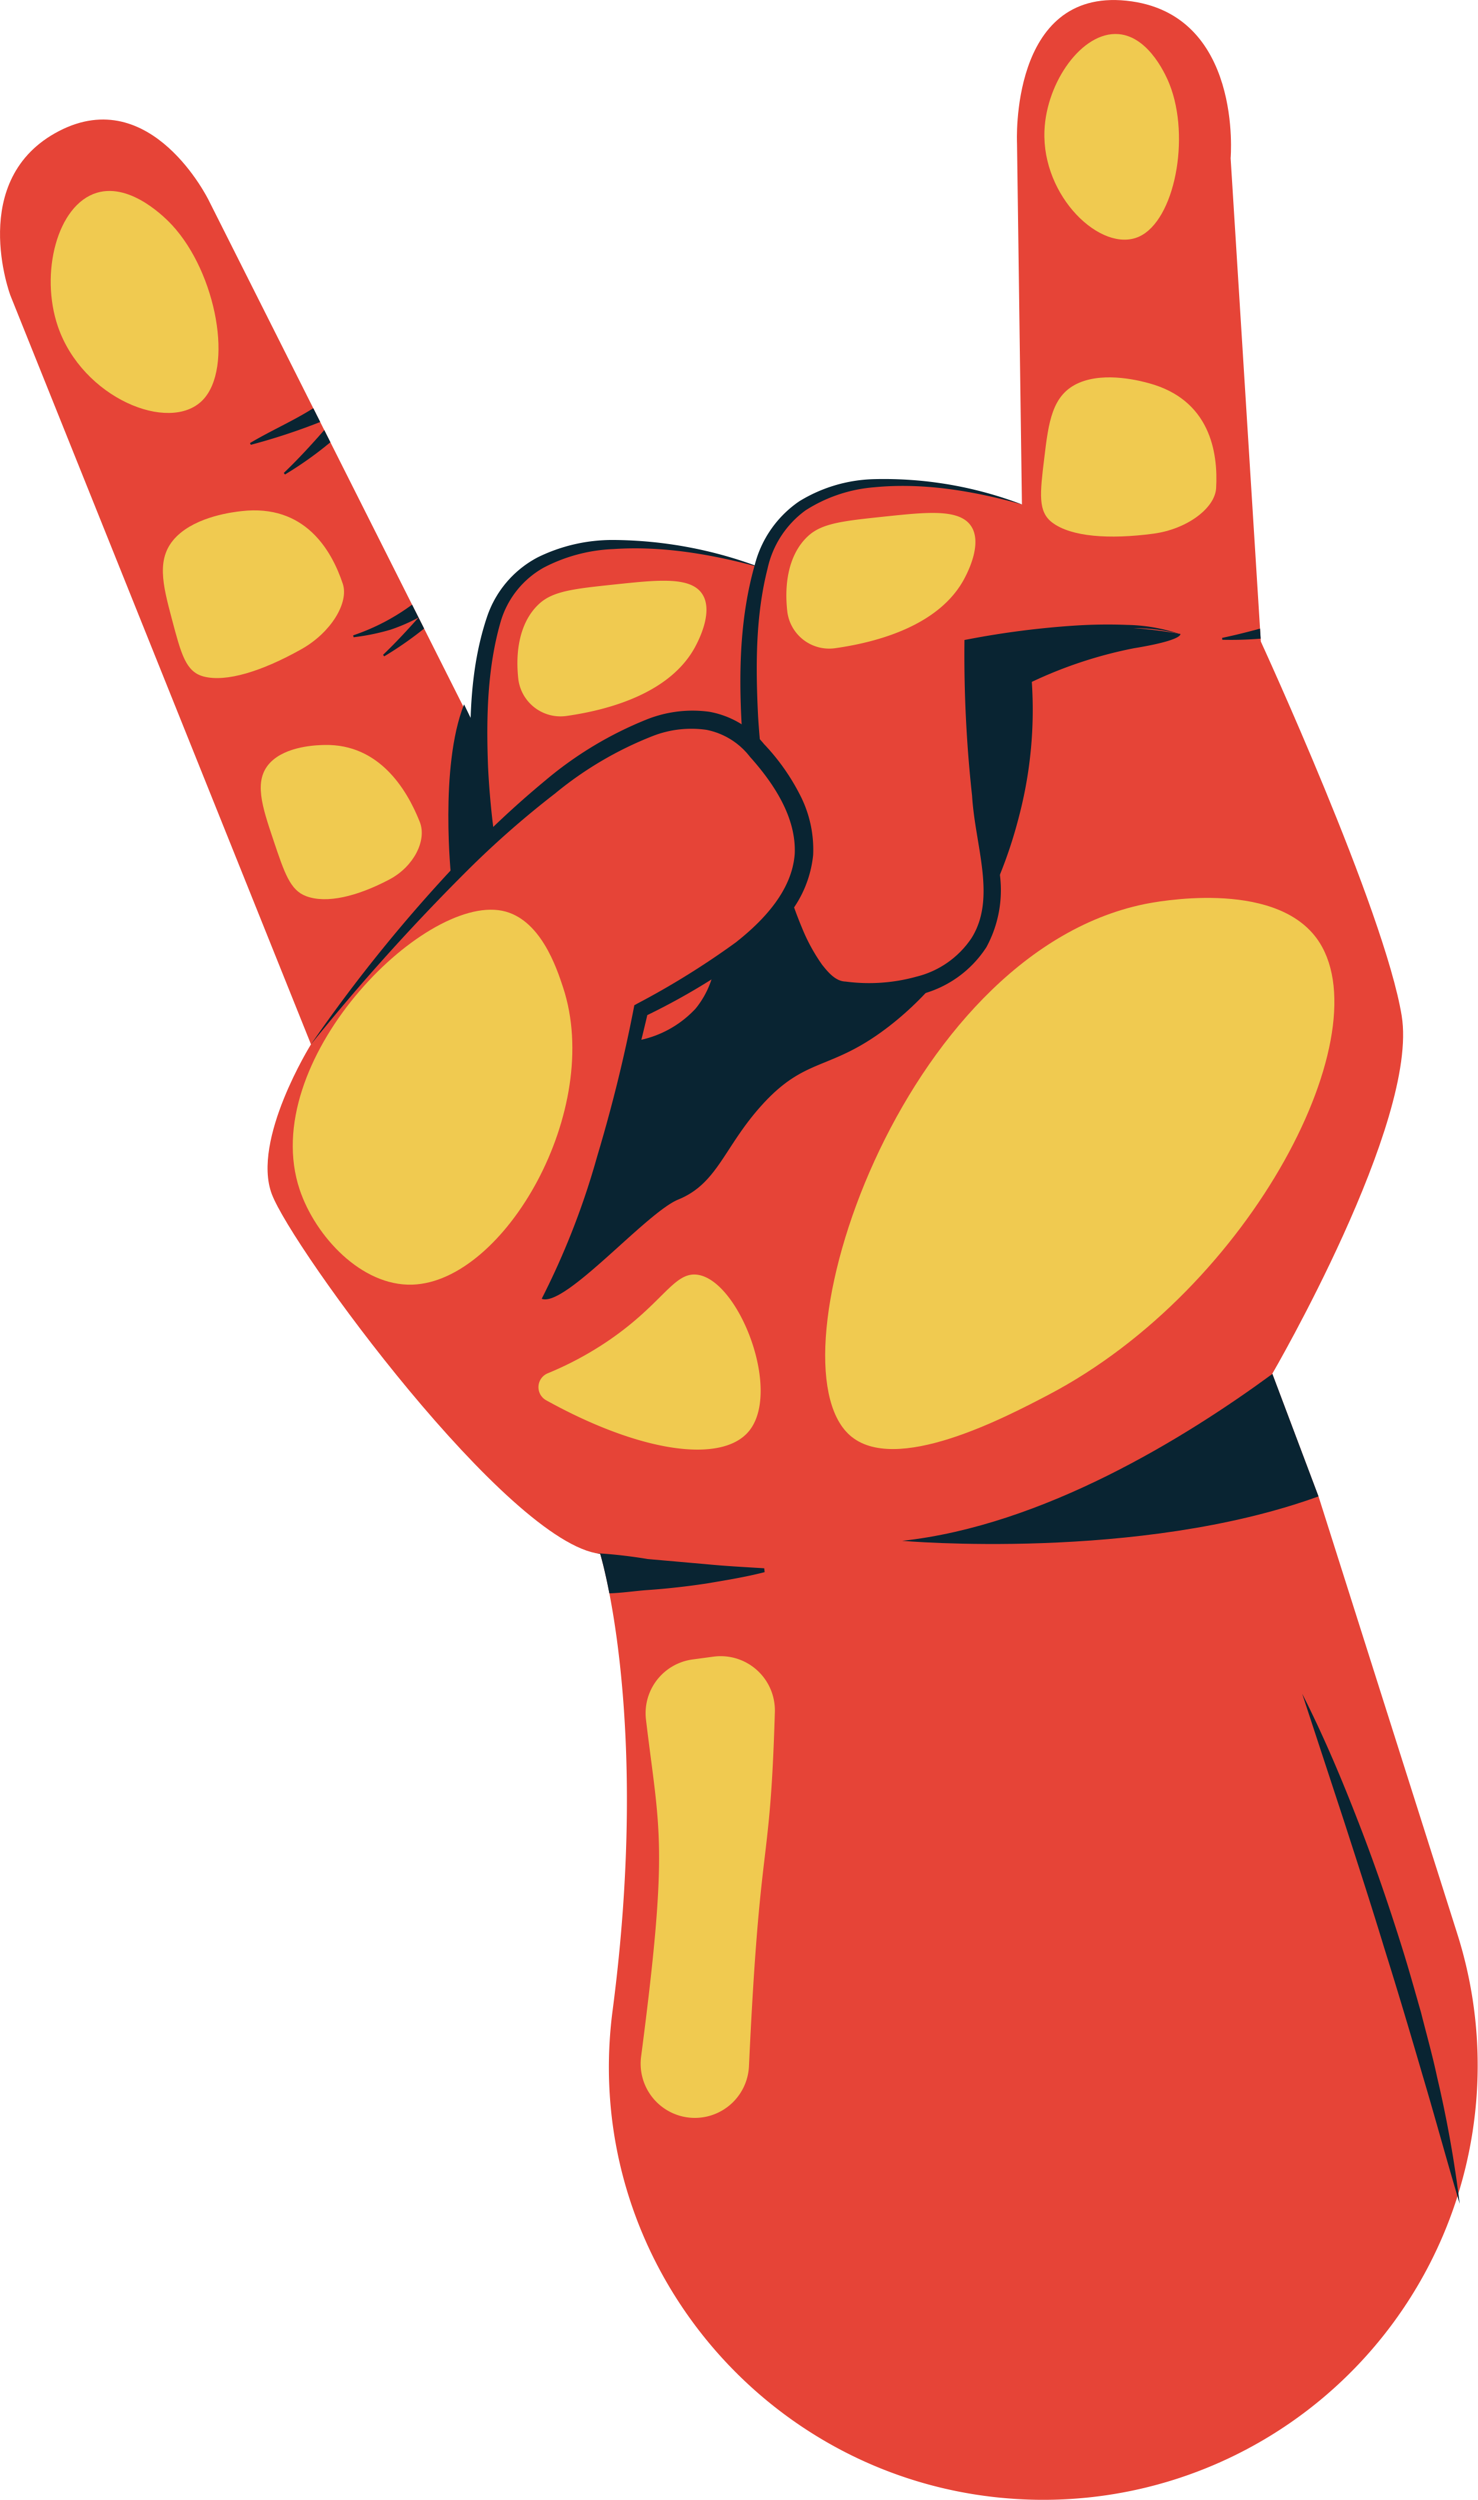 <svg xmlns="http://www.w3.org/2000/svg" width="198.496" height="335.593" viewBox="0 0 198.496 335.593">
  <g id="Group_57" data-name="Group 57" transform="translate(0 0)">
    <path id="Fill_1" data-name="Fill 1" d="M68.036,106.407,28.025,26.879s-7.682-15.724-20.1-9.286S1.4,39.674,1.4,39.674L41.766,140.2s-8,12.825-5.264,20.1,31.755,46.913,44.1,48.3,54.942,16.293,96.492-7.655l-6.224-16.525s19.712-33.839,17.378-48.055-18.917-50.237-18.917-50.237l-4.057-64.889s1.709-19.513-14-21.144-14.689,19.116-14.689,19.116l.735,54.065Z" transform="translate(0 0)" fill="#e64437"/>
    <path id="Fill_3" data-name="Fill 3" d="M0,90.191C3.108,91.4,14.031,78.628,18.355,76.865c5.258-2.144,6.121-6.984,11.108-12.549,6.1-6.813,9.274-4.541,17.281-10.772,12.761-9.931,16.56-24.924,17.5-28.625A56.36,56.36,0,0,0,65.831,7.376,58.159,58.159,0,0,1,79.552,2.857C86.27,1.756,85.777.934,85.777.934A64.4,64.4,0,0,0,57.489,2.343L8.343,53.152Z" transform="translate(72.742 84.166)" fill="#092432"/>
    <path id="Fill_5" data-name="Fill 5" d="M37.889,3.149S7.681-7.418,1.993,10.161,3.724,66.87,12.489,68.1s22.732-1.767,19.9-17.3a156.442,156.442,0,0,1-2.671-27.239s3.962.242,6.166,2.564" transform="translate(64.294 73.052)" fill="#e64437"/>
    <path id="Fill_7" data-name="Fill 7" d="M39.025,3.713C32.564,1.941,25.849.771,19.235,1.222A22.092,22.092,0,0,0,9.886,3.7a12.27,12.27,0,0,0-5.77,7.156c-1.828,6.234-1.987,13-1.727,19.605A108.844,108.844,0,0,0,5.174,50.17a75.373,75.373,0,0,0,2.869,9.454,29.97,29.97,0,0,0,2.086,4.356,8.819,8.819,0,0,0,2.89,3.221,2.674,2.674,0,0,0,.8.275l1.192.138c.8.079,1.6.112,2.4.111a23.724,23.724,0,0,0,4.773-.474,14.181,14.181,0,0,0,8.078-4.337,12.157,12.157,0,0,0,2.688-8.687,45.135,45.135,0,0,0-.62-4.9c-.251-1.67-.485-3.342-.683-5.018a140.7,140.7,0,0,1-1.034-20.195l0-.266.248.031a9.992,9.992,0,0,1,6.151,2.8,9.986,9.986,0,0,0-6.18-2.326l.252-.234a170.7,170.7,0,0,0,2.029,19.984c.253,1.654.541,3.3.846,4.946a46.8,46.8,0,0,1,.812,5.074A14.163,14.163,0,0,1,31.93,64.31,16.234,16.234,0,0,1,22.666,69.5a25.984,25.984,0,0,1-5.235.581c-.877.011-1.755-.016-2.63-.091l-1.314-.138a5.156,5.156,0,0,1-1.583-.51,10.973,10.973,0,0,1-3.888-4.081,32.213,32.213,0,0,1-2.321-4.7A63.171,63.171,0,0,1,2.68,50.754a111.2,111.2,0,0,1-2.625-20.2c-.182-6.772-.02-13.693,2.226-20.321A14.07,14.07,0,0,1,9.121,2.3,22.776,22.776,0,0,1,19.178,0,56.808,56.808,0,0,1,39.025,3.713" transform="translate(63.157 72.489)" fill="#092432"/>
    <path id="Fill_9" data-name="Fill 9" d="M57.855,20.353s-6.416-3.008-28.152,1.4a172.1,172.1,0,0,0,2.685,29.179c2.832,15.538-11.135,18.533-19.9,17.305S-3.694,27.882,1.993,10.3,36.719,2.966,36.719,2.966" transform="translate(100.528 64.753)" fill="#e64437"/>
    <path id="Fill_11" data-name="Fill 11" d="M58.952,20.825a23.969,23.969,0,0,0-7.013-.756,66.622,66.622,0,0,0-7.058.44c-4.692.508-9.325,1.445-13.94,2.415l.569-.688a172.1,172.1,0,0,0,1.62,20.078c.442,3.357,1.091,6.563,1.594,10a16.051,16.051,0,0,1-1.677,10.556,14.87,14.87,0,0,1-8.7,6.309,26.287,26.287,0,0,1-10.539.837,6.54,6.54,0,0,1-1.565-.366,6.793,6.793,0,0,1-1.361-.817,9.783,9.783,0,0,1-2-2.072A24.244,24.244,0,0,1,6.263,62.1a62.474,62.474,0,0,1-3.212-9.826A110.451,110.451,0,0,1,.123,32.023C-.2,25.218.03,18.291,1.922,11.6A14.768,14.768,0,0,1,7.909,3.017,20.153,20.153,0,0,1,17.831.045,52.053,52.053,0,0,1,37.816,3.438c-6.48-1.811-13.26-2.958-19.891-2.3a19.978,19.978,0,0,0-9.178,3.1,13.116,13.116,0,0,0-5.1,7.84C2.023,18.469,2.05,25.252,2.382,31.9A108.211,108.211,0,0,0,5.441,51.671a59.981,59.981,0,0,0,3.164,9.385A24.565,24.565,0,0,0,10.956,65.2c.946,1.218,1.918,2.253,3.164,2.289a23.831,23.831,0,0,0,9.528-.656,12.481,12.481,0,0,0,7.4-5.185c3.374-5.383.476-12.368.073-19.088a173.764,173.764,0,0,1-1.03-20.342l.006-.582.562-.106a116.733,116.733,0,0,1,14.153-1.82,67.187,67.187,0,0,1,7.138-.1,23.38,23.38,0,0,1,7,1.207" transform="translate(99.431 64.281)" fill="#092432"/>
    <path id="Fill_13" data-name="Fill 13" d="M0,43.631S42.369-14.328,59.2,3.357s.225,27.71-14.893,35.667c0,0-4.987,24.838-13.328,38.764" transform="translate(41.766 96.57)" fill="#e64437"/>
    <path id="Fill_15" data-name="Fill 15" d="M0,44.816A206.813,206.813,0,0,1,19.856,20.3,127.3,127.3,0,0,1,31.417,9.437,49.9,49.9,0,0,1,45.184,1.163a16.613,16.613,0,0,1,8.33-.99A12.274,12.274,0,0,1,60.838,4.5a28.934,28.934,0,0,1,4.751,6.667A16.014,16.014,0,0,1,67.441,19.4,15.322,15.322,0,0,1,64.3,27.232a30.457,30.457,0,0,1-5.841,5.721,89.714,89.714,0,0,1-13.689,8.131l.509-.681a198.757,198.757,0,0,1-5.658,19.872c-2.34,6.462-4.928,12.9-8.641,18.7a102.856,102.856,0,0,0,7.445-19.086c1.961-6.539,3.619-13.2,4.912-19.873l.087-.446.423-.236a108.287,108.287,0,0,0,13.2-8.2c3.959-3.113,7.586-7.121,7.919-11.907.211-4.77-2.664-9.278-6.019-13.019A9.739,9.739,0,0,0,53.1,2.593a14.267,14.267,0,0,0-7.14.808,48.332,48.332,0,0,0-13.189,7.747A125.477,125.477,0,0,0,21.026,21.453,287.976,287.976,0,0,0,0,44.816" transform="translate(41.766 95.384)" fill="#092432"/>
    <path id="Fill_17" data-name="Fill 17" d="M58.734,134.646h0a58.325,58.325,0,0,0,56.382-75.963L96.492,0,0,7.654S6.813,29.677,1.668,68.966c-4.522,34.52,22.254,65.208,57.066,65.68" transform="translate(80.604 200.942)" fill="#e64437"/>
    <path id="Fill_19" data-name="Fill 19" d="M.157,5.969a49.037,49.037,0,0,0,6.1-4.331L5.433,0C3.708,1.979,1.921,3.918,0,5.761Z" transform="translate(38.115 57.733)" fill="#092432"/>
    <path id="Fill_21" data-name="Fill 21" d="M0,4.678l.107.238A84.633,84.633,0,0,0,9.43,1.851L8.5,0C5.852,1.684,2.823,3,0,4.678" transform="translate(33.574 54.801)" fill="#092432"/>
    <path id="Fill_23" data-name="Fill 23" d="M.959,18.179C-1.458,11.093.843,1.854,6.2.245c4.659-1.4,9.448,3.637,10.094,4.334,5.984,6.457,8.32,19.251,4.083,23.533C15.938,32.595,4.242,27.806.959,18.179" transform="translate(6.81 25.633)" fill="#f0ca50"/>
    <path id="Fill_25" data-name="Fill 25" d="M.012,12.978C.282,6.438,5.077-.366,9.949.015c4.241.331,6.552,5.95,6.858,6.723,2.838,7.155.7,18.322-4.109,20.474C7.665,29.464-.355,21.864.012,12.978" transform="translate(140.258 4.563)" fill="#f0ca50"/>
    <path id="Fill_27" data-name="Fill 27" d="M.93,37.579c2.092,6.249,8.3,12.981,15.146,12.754,12.351-.409,25.653-23.431,20.229-39.9-.869-2.639-3.056-9.279-8.2-10.295C17.426-1.974-4.806,20.444.93,37.579" transform="translate(39.317 122.126)" fill="#f0ca50"/>
    <path id="Fill_29" data-name="Fill 29" d="M6.708,18.136A5.713,5.713,0,0,1,.134,13.307C-.357,9.11.487,5.352,2.9,3.119,4.777,1.375,7.586,1.078,13.205.486c5.7-.6,10.023-1.057,11.593,1.262,1.541,2.277-.371,6.043-.788,6.864-3.26,6.421-11.609,8.7-17.3,9.524" transform="translate(69.489 77.962)" fill="#f0ca50"/>
    <path id="Fill_31" data-name="Fill 31" d="M24.16,9.846c.851,2.547-1.571,6.553-5.55,8.789C13.334,21.6,8.5,23.108,5.459,22.3c-2.374-.634-2.993-2.969-4.231-7.639C-.028,9.919-.981,6.327,1.823,3.526,4.575.777,9.513.221,10.59.1,19.01-.85,22.625,5.247,24.16,9.846" transform="translate(21.873 68.514)" fill="#f0ca50"/>
    <path id="Fill_33" data-name="Fill 33" d="M21.358,10.334c.974,2.458-.789,5.986-4.073,7.72-4.356,2.3-8.457,3.275-11.192,2.244-2.136-.8-2.888-3.045-4.392-7.522C.175,8.232-.981,4.788,1.223,2.42,3.387.1,7.663.019,8.6,0,15.887-.129,19.6,5.9,21.358,10.334" transform="translate(35.019 100.008)" fill="#f0ca50"/>
    <path id="Fill_35" data-name="Fill 35" d="M23.514,14.876c-.154,2.681-3.887,5.5-8.411,6.108-6,.8-11.049.409-13.571-1.47-1.971-1.468-1.681-3.867-1.1-8.663C1.019,5.984,1.465,2.295,5.107.731,8.681-.8,13.475.509,14.52.795c8.173,2.238,9.272,9.24,8.994,14.081" transform="translate(139.812 50.659)" fill="#f0ca50"/>
    <path id="Fill_37" data-name="Fill 37" d="M6.562,18.157A5.668,5.668,0,0,1,.134,13.309C-.358,9.111.486,5.353,2.9,3.119,4.777,1.375,7.586,1.078,13.205.486c5.7-.6,10.022-1.057,11.592,1.262,1.542,2.277-.37,6.043-.787,6.864-3.288,6.476-11.752,8.741-17.448,9.545" transform="translate(105.61 68.86)" fill="#f0ca50"/>
    <path id="Fill_39" data-name="Fill 39" d="M3.29,72.118C-7.794,62.189,10.066,7.659,42.812.846c1.434-.3,17.3-3.412,23.178,4.559,9.072,12.3-8.611,46.963-36.028,61.315-5.909,3.094-20.637,10.8-26.672,5.4" transform="translate(110.821 120.543)" fill="#f0ca50"/>
    <path id="Fill_41" data-name="Fill 41" d="M2.112,0,3.228,2.3l1.056,17.12L.391,23.348S-1.225,8.389,2.112,0" transform="translate(60.212 94.559)" fill="#092432"/>
    <path id="Fill_43" data-name="Fill 43" d="M1.045,16.886a2.011,2.011,0,0,1,.194-3.621A44.877,44.877,0,0,0,9.023,9.131C16.626,4.07,18.1-.326,21.263.019,26.9.635,32.777,15.753,28.207,21.1,24.559,25.37,13.8,23.95,1.045,16.886" transform="translate(72.314 171.1)" fill="#f0ca50"/>
    <path id="Fill_45" data-name="Fill 45" d="M7.179,61.987h0a7.28,7.28,0,0,0,7.369-6.938C16.041,22.9,17.371,29.625,18.026,7.505A7.282,7.282,0,0,0,9.782.066L6.974.443A7.284,7.284,0,0,0,.718,8.531C2.525,23.6,3.8,25.132.062,53.759a7.284,7.284,0,0,0,7.117,8.228" transform="translate(86.038 222.334)" fill="#f0ca50"/>
    <path id="Fill_47" data-name="Fill 47" d="M0,1.246.023,1.5A48.012,48.012,0,0,0,5.178,1.35L5.093,0C3.415.461,1.721.886,0,1.246" transform="translate(164.131 84.388)" fill="#092432"/>
    <path id="Fill_49" data-name="Fill 49" d="M8.775,1.733c-1.522,1.712-3.087,3.4-4.761,5l.157.208a48.463,48.463,0,0,0,5.358-3.73L7.912,0A28.783,28.783,0,0,1,0,4.12l.058.254A29.707,29.707,0,0,0,5.051,3.35,24.391,24.391,0,0,0,8.775,1.733" transform="translate(47.429 81.174)" fill="#092432"/>
    <path id="Fill_51" data-name="Fill 51" d="M49.718,0C37.952,8.629,18.908,20.352,0,22.407c0,0,31.725,2.807,55.91-5.964Z" transform="translate(121.165 184.444)" fill="#092432"/>
    <path id="Fill_53" data-name="Fill 53" d="M6.8.782A67.54,67.54,0,0,0,0,0C.136.024.281.068.414.083c0,0,.557,1.822,1.232,5.305,1.706-.052,3.418-.319,5.113-.442,2.652-.184,5.3-.483,7.922-.877,2.625-.444,5.239-.862,7.822-1.528l-.055-.517c-2.631-.165-5.25-.3-7.858-.556Z" transform="translate(80.19 208.514)" fill="#092432"/>
    <path id="Fill_55" data-name="Fill 55" d="M0,0C2.813,5.544,5.222,11.24,7.439,16.953c2.234,5.716,4.207,11.475,6.006,17.235.9,2.881,1.7,5.763,2.523,8.643.722,2.876,1.54,5.756,2.145,8.62a157.213,157.213,0,0,1,3.038,17.013C19.417,62.689,17.888,57,16.19,51.3c-1.663-5.694-3.352-11.381-5.14-17.067C9.321,28.542,7.476,22.855,5.634,17.158Z" transform="translate(174.887 227.382)" fill="#092432"/>
  </g>
</svg>
